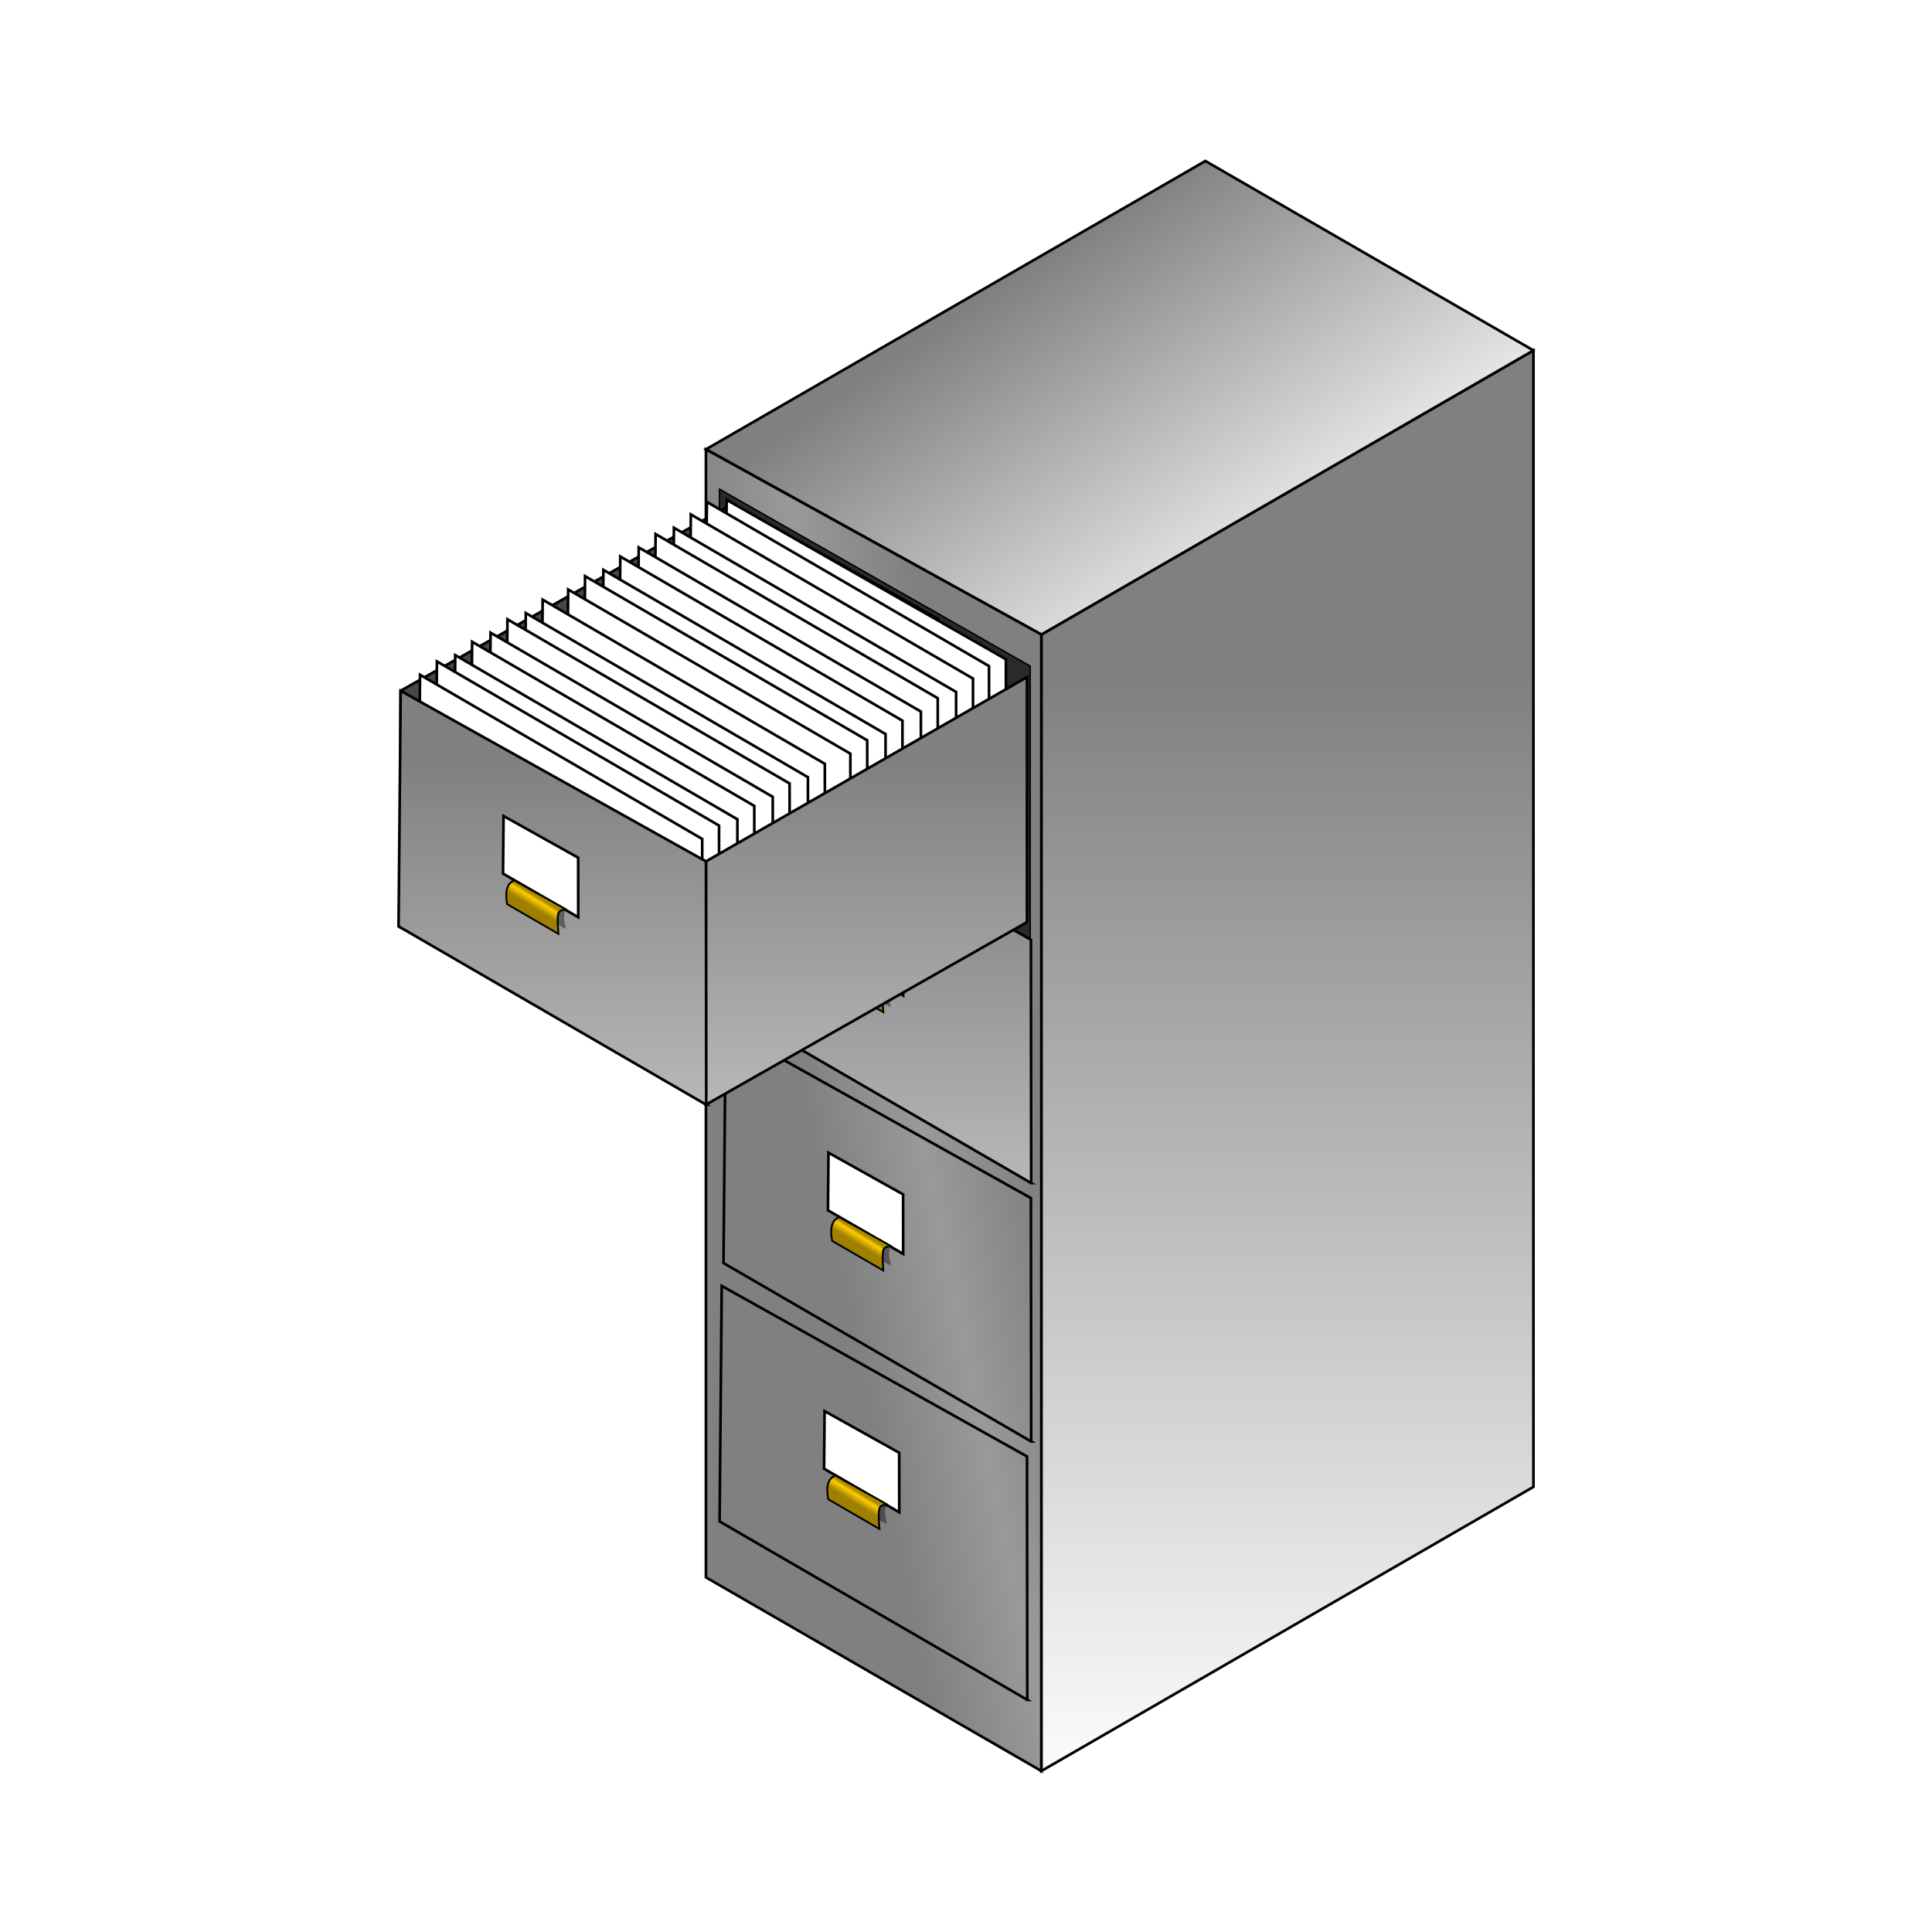 <svg:svg xmlns:dc="http://purl.org/dc/elements/1.1/" xmlns:ns1="http://www.w3.org/1999/xlink" xmlns:ns3="http://creativecommons.org/ns#" xmlns:rdf="http://www.w3.org/1999/02/22-rdf-syntax-ns#" xmlns:svg="http://www.w3.org/2000/svg" height="722.83" id="svg2" version="1.0" viewBox="-148.615 -59.736 722.83 722.83" width="722.83">
  <svg:defs id="defs4">
    <svg:linearGradient id="linearGradient3245">
      <svg:stop id="stop3247" offset="0" stop-color="#808080" />
      <svg:stop id="stop3249" offset="1" stop-color="#b9b9b9" />
    </svg:linearGradient>
    <svg:linearGradient id="linearGradient2403">
      <svg:stop id="stop2405" offset="0" stop-color="#808080" />
      <svg:stop id="stop2407" offset="1" stop-color="#fff" />
    </svg:linearGradient>
    <svg:linearGradient gradientUnits="userSpaceOnUse" id="linearGradient2409" x1="300" x2="300" y1="264.09" y2="684.09" ns1:href="#linearGradient2403" />
    <svg:linearGradient gradientUnits="userSpaceOnUse" id="linearGradient2417" x1="245.49" x2="340" y1="106.29" y2="244.09" ns1:href="#linearGradient2403" />
    <svg:linearGradient gradientUnits="userSpaceOnUse" id="linearGradient2429" x1="227.04" x2="149.05" y1="369.12" y2="385.23">
      <svg:stop id="stop2425" offset="0" stop-color="#808080" />
      <svg:stop id="stop3201" offset=".492" stop-color="#7d7d7d" stop-opacity=".781" />
      <svg:stop id="stop2427" offset="1" stop-color="#808080" />
    </svg:linearGradient>
    <svg:linearGradient gradientTransform="matrix(.653 0 0 .315 88.432 198.41)" gradientUnits="userSpaceOnUse" id="linearGradient3231" x1="300" x2="300" y1="264.09" y2="684.09" ns1:href="#linearGradient3245" />
    <svg:linearGradient gradientTransform="matrix(-.653 0 0 .315 280.51 211.59)" gradientUnits="userSpaceOnUse" id="linearGradient3239" x1="300" x2="300" y1="264.09" y2="684.09" ns1:href="#linearGradient3245" />
    <svg:linearGradient gradientTransform="translate(0 -.245)" gradientUnits="userSpaceOnUse" id="linearGradient3348" x1="56.662" x2="54.485" y1="346.29" y2="349.85">
      <svg:stop id="stop3344" offset="0" stop-color="#a80" />
      <svg:stop id="stop3350" offset=".3" stop-color="#ffcd00" />
      <svg:stop id="stop3346" offset="1" stop-color="#9f7f00" />
    </svg:linearGradient>
    <svg:filter id="filter3366">
      <svg:feGaussianBlur id="feGaussianBlur3368" stdDeviation="0.382" />
    </svg:filter>
  </svg:defs>
  <svg:g id="layer1" transform="translate(-133.4 -57.179)">
    <svg:g fill-rule="evenodd" id="g3273" stroke="#000" stroke-width="1px" transform="translate(128.9 -13.183)">
      <svg:path d="m245.49 673.22l184.11-106.3v-425.19l-184.11 106.3v425.19z" fill="url(#linearGradient2409)" id="path2391" />
      <svg:path d="m429.6 141.73l-122.74-70.868-186.86 107.88 125.49 69.29 184.11-106.3z" fill="url(#linearGradient2417)" id="path2393" />
      <svg:path d="m245.49 673.22l-125.49-72.45v-422.03l125.49 69.29v425.19z" fill="url(#linearGradient2429)" id="path2419" />
    </svg:g>
    <svg:path d="m370.22 370.52l-117.16-60.78 0.92-129.29 116.24 66.2v123.87z" fill="#2a2a2a" fill-rule="evenodd" id="path3203" stroke="#000" stroke-width=".542px" />
    <svg:g id="g3278" transform="translate(128.9 -13.183)">
      <svg:path d="m5.64 357.99l201.03-115.87-76.67-43.03-124.26 69.99-0.1 88.91z" fill="#474747" fill-rule="evenodd" id="path3241" stroke="#000" stroke-width=".988" />
    </svg:g>
    <svg:path d="m361.22 329.31l-106.39-64.25 1.85-80.58 104.45 59.63 0.09 85.2z" fill="#fff" fill-rule="evenodd" id="path3324" stroke="#000" />
    <svg:path d="m354.9 334.31l-106.39-64.25 0.74-84.82 105.56 61.42 0.09 87.65z" fill="#fff" fill-rule="evenodd" id="path3326" stroke="#000" />
    <svg:g fill="#fff" fill-rule="evenodd" id="g3292" stroke="#000" transform="translate(184.33 -32.016)">
      <svg:path d="m164.57 370.99l-106.39-64.25 0.733-84.82 105.57 61.42 0.09 87.65z" id="path3294" />
      <svg:path d="m158.25 375.99l-106.39-64.25 0.738-84.82 105.56 61.42 0.09 87.65z" id="path3296" />
      <svg:path d="m151.39 378.34l-106.39-64.25 0.736-84.82 105.56 61.42 0.09 87.65z" id="path3298" />
      <svg:path d="m145.08 383.34l-106.4-64.25 0.741-84.82 105.57 61.42 0.09 87.65z" id="path3300" />
      <svg:path d="m138.18 386.74l-106.39-64.25 0.733-84.82 105.57 61.42 0.09 87.65z" id="path3302" />
      <svg:path d="m131.86 391.74l-106.39-64.25 0.738-84.82 105.56 61.42 0.09 87.65z" id="path3304" />
      <svg:path d="m125 394.09l-106.39-64.25 0.736-84.82 105.56 61.42 0.09 87.65z" id="path3306" />
      <svg:path d="m118.69 399.09l-106.4-64.25 0.741-84.82 105.57 61.42 0.09 87.65z" id="path3308" />
    </svg:g>
    <svg:g fill-rule="evenodd" id="g3378" transform="translate(250.47 16.112)">
      <svg:path d="m120.12 423.96l-115.12-66.75 0.796-88.12 114.22 63.81 0.1 91.06z" fill="url(#linearGradient3239)" id="path3380" stroke="#000" />
      <svg:path d="m72.221 353.78l-28.135-16.31 0.195-21.54 27.916 15.59 0.024 22.26z" fill="#fff" id="path3382" stroke="#000" />
      <svg:path d="m67.609 358.17l-18.839-9.33 0.129-8.53 18.562 10.66c-0.838 2.3-0.6 3.67 0.148 7.2z" filter="url(#filter3366)" id="path3384" opacity=".625" />
      <svg:path d="m64.798 360.01l-19.166-11.11c-0.956-5.39 0.206-7.87 2.66-8.86l19.017 10.62c-2.246 1.34-3.296-0.79-2.511 9.35z" fill="url(#linearGradient3348)" id="path3386" stroke="#000" stroke-width=".681" />
    </svg:g>
    <svg:g fill="#fff" fill-rule="evenodd" id="g3282" stroke="#000" transform="translate(128.9 -.115)">
      <svg:path d="m164.57 370.99l-106.39-64.25 0.733-84.82 105.57 61.42 0.09 87.65z" id="path3265" />
      <svg:path d="m158.25 375.99l-106.39-64.25 0.738-84.82 105.56 61.42 0.09 87.65z" id="path3267" />
      <svg:path d="m151.39 378.34l-106.39-64.25 0.736-84.82 105.56 61.42 0.09 87.65z" id="path3269" />
      <svg:path d="m145.08 383.34l-106.4-64.25 0.741-84.82 105.57 61.42 0.09 87.65z" id="path3271" />
      <svg:path d="m138.18 386.74l-106.39-64.25 0.733-84.82 105.57 61.42 0.09 87.65z" id="path3261" />
      <svg:path d="m131.86 391.74l-106.39-64.25 0.738-84.82 105.56 61.42 0.09 87.65z" id="path3263" />
      <svg:path d="m125 394.09l-106.39-64.25 0.736-84.82 105.56 61.42 0.09 87.65z" id="path3259" />
      <svg:path d="m118.69 399.09l-106.4-64.25 0.741-84.82 105.57 61.42 0.09 87.65z" id="path3255" />
    </svg:g>
    <svg:g fill-rule="evenodd" id="g3392" transform="translate(250.47 112.79)">
      <svg:path d="m120.12 423.96l-115.12-66.75 0.796-88.12 114.22 63.81 0.1 91.06z" fill="url(#linearGradient3239)" id="path3394" stroke="#000" />
      <svg:path d="m72.221 353.78l-28.135-16.31 0.195-21.54 27.916 15.59 0.024 22.26z" fill="#fff" id="path3396" stroke="#000" />
      <svg:path d="m67.609 358.17l-18.839-9.33 0.129-8.53 18.562 10.66c-0.838 2.3-0.6 3.67 0.148 7.2z" filter="url(#filter3366)" id="path3398" opacity=".625" />
      <svg:path d="m64.798 360.01l-19.166-11.11c-0.956-5.39 0.206-7.87 2.66-8.86l19.017 10.62c-2.246 1.34-3.296-0.79-2.511 9.35z" fill="url(#linearGradient3348)" id="path3400" stroke="#000" stroke-width=".681" />
    </svg:g>
    <svg:path d="m248.82 410.78l120.2-68.32v-91.68l-120.1 68.94-0.1 91.06z" fill="url(#linearGradient3231)" fill-rule="evenodd" id="path3229" stroke="#000" />
    <svg:g fill-rule="evenodd" id="g3372" transform="translate(128.9 -13.183)">
      <svg:path d="m120.12 423.96l-115.12-66.75 0.796-88.12 114.22 63.81 0.1 91.06z" fill="url(#linearGradient3239)" id="path3237" stroke="#000" />
      <svg:path d="m72.221 353.78l-28.135-16.31 0.195-21.54 27.916 15.59 0.024 22.26z" fill="#fff" id="path3336" stroke="#000" />
      <svg:path d="m67.609 358.17l-18.839-9.33 0.129-8.53 18.562 10.66c-0.838 2.3-0.6 3.67 0.148 7.2z" filter="url(#filter3366)" id="path3352" opacity=".625" />
      <svg:path d="m64.798 360.01l-19.166-11.11c-0.956-5.39 0.206-7.87 2.66-8.86l19.017 10.62c-2.246 1.34-3.296-0.79-2.511 9.35z" fill="url(#linearGradient3348)" id="path3340" stroke="#000" stroke-width=".681" />
    </svg:g>
    <svg:g fill-rule="evenodd" id="g3406" transform="translate(249.01 209.46)">
      <svg:path d="m120.12 423.96l-115.12-66.75 0.796-88.12 114.22 63.81 0.1 91.06z" fill="url(#linearGradient3239)" id="path3408" stroke="#000" />
      <svg:path d="m72.221 353.78l-28.135-16.31 0.195-21.54 27.916 15.59 0.024 22.26z" fill="#fff" id="path3410" stroke="#000" />
      <svg:path d="m67.609 358.17l-18.839-9.33 0.129-8.53 18.562 10.66c-0.838 2.3-0.6 3.67 0.148 7.2z" filter="url(#filter3366)" id="path3412" opacity=".625" />
      <svg:path d="m64.798 360.01l-19.166-11.11c-0.956-5.39 0.206-7.87 2.66-8.86l19.017 10.62c-2.246 1.34-3.296-0.79-2.511 9.35z" fill="url(#linearGradient3348)" id="path3414" stroke="#000" stroke-width=".681" />
    </svg:g>
  </svg:g>
</svg:svg>